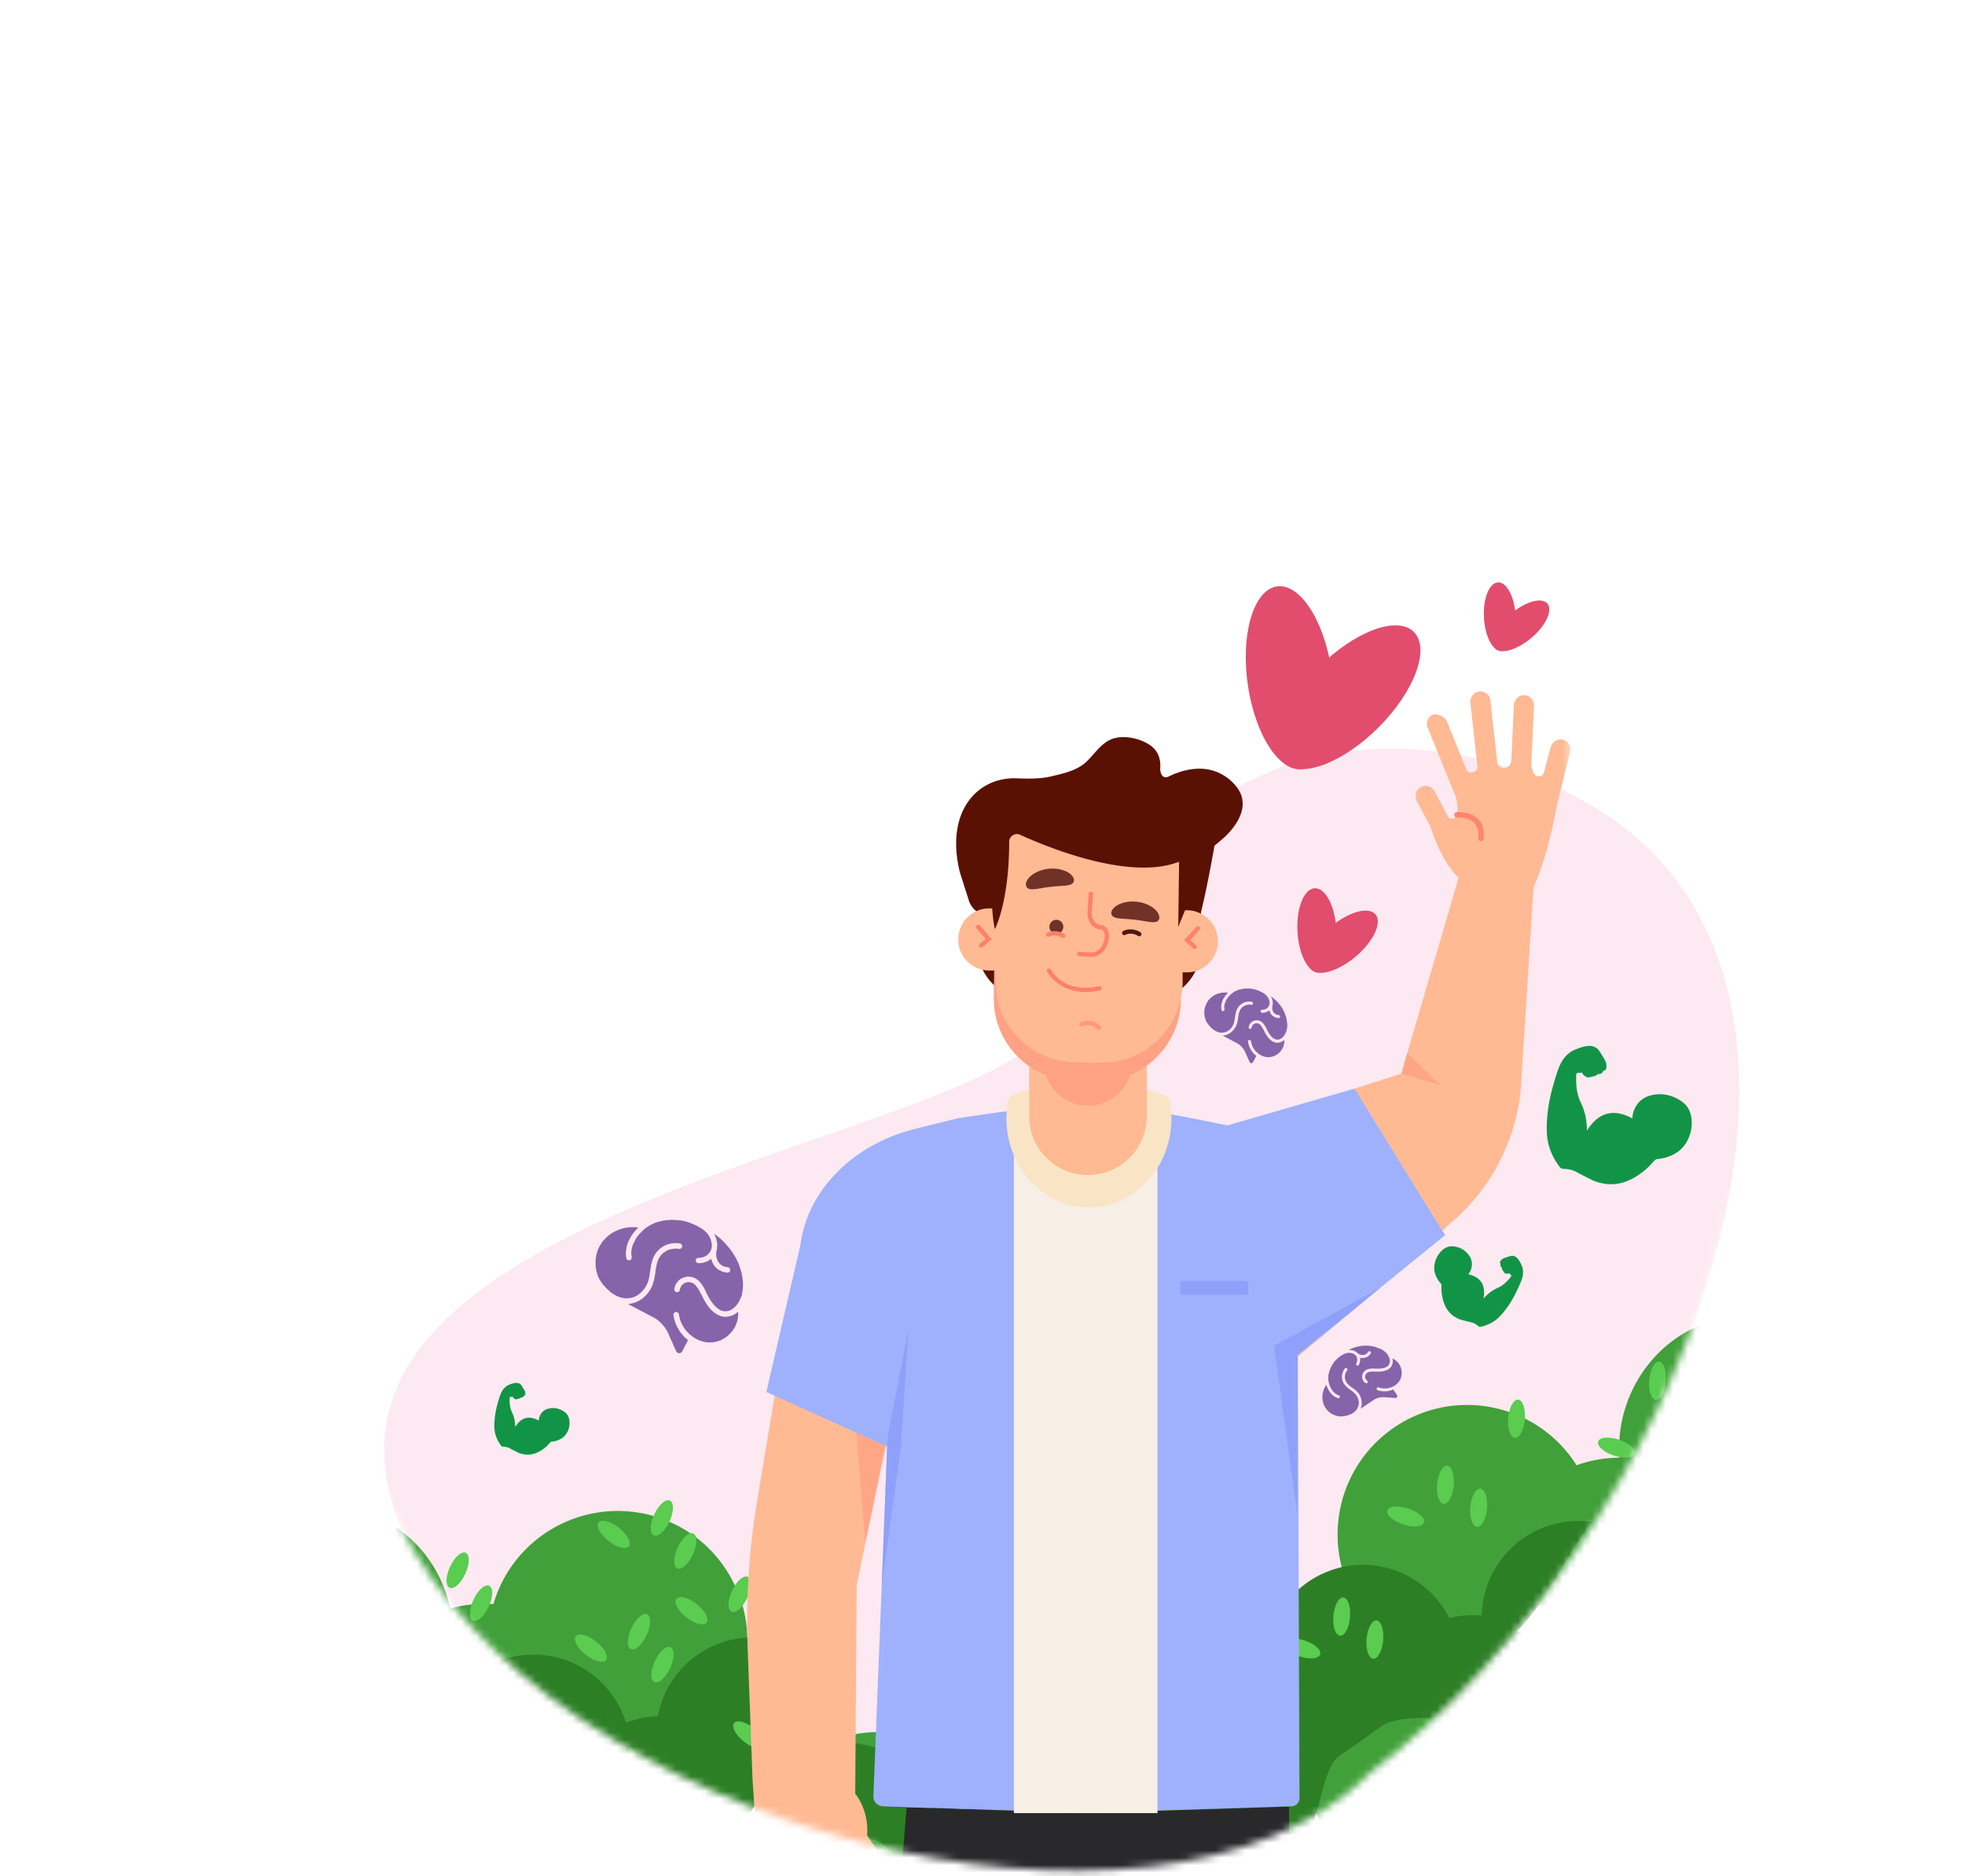 <svg fill="none" xmlns="http://www.w3.org/2000/svg" viewBox="0 0 266 254">
  <mask id="JhrtrF19zjXwa" style="mask-type:luminance" maskUnits="userSpaceOnUse" x="0" y="0" width="266" height="254">
    <path d="M238.89 146.78l26.77-94.97L187.96 0 70.88 28.04 0 97.37l53.94 108.65c19.6 41.12 102.69 63.07 131.65 33.9 20.73-15.73 38.69-42.49 46.15-68.35" fill="#fff"/>
  </mask>
  <g mask="url(#JhrtrF19zjXwa)">
    <path d="M170.05 105.37c-8.57 2.69-24.43 25.72-31.29 36.9-19.89 14.15-100.23 23.93-84.81 63.75 19.6 41.12 102.69 63.07 131.65 33.9 40.6-30.81 70.61-103.97 31.76-129.68-20.72-13.29-40.17-8.79-47.31-4.87z" fill="#FDE9F1"/>
    <path d="M103.64 243.39c3.84 1.43 6.17 7.9 10.07 9.12 6.99 2.18 15.61-1.12 22.7.37.15-2.98-.46-6.03-1.93-8.88-3.89-7.54-12.49-11.07-20.35-8.85-1.11.31-2.21.74-3.27 1.29-3.15 1.62-5.6 4.07-7.22 6.94v.01z" fill="#41A03A"/>
    <path d="M82.91 234.46c.1.05.19.1.29.14 2.49 1.22 5.01 2.4 7.55 3.52 4.24 1.89 8.55 3.64 12.9 5.26 3.84 1.43 7.72 2.76 11.62 3.98 1.07-3.94.78-8.26-1.13-12.21-.07-.14-.13-.28-.21-.42-2.7-5.24-7.67-8.54-13.09-9.32-3.49-.51-7.16.03-10.53 1.77a17.402 17.402 0 00-7.13 6.77c-.1.16-.19.33-.28.5l.01.01z" fill="#41A03A"/>
    <path d="M99.5 214.65c.41.89.75 1.8 1.02 2.71.4 1.43.61 2.89.64 4.33a17.3 17.3 0 01-.31 3.73c-.64 3.28-2.2 6.36-4.56 8.8-1.3 1.38-2.85 2.55-4.63 3.47-.3.15-.6.3-.91.43-.56-.25-1.11-.5-1.65-.76-1.31-.58-2.76 5.72-4.03 5.1-.68-.31-1.19-7.54-1.86-7.87l-.3-.15c-.11-.05-.22-.11-.32-.16-1.06-.52-1.92 4.97-2.96 4.43-1.17-.59-3.72-.28-4.88-.9-1.12-.61-1.03-8.15-2.14-8.78-2.18 4.41-.14-.08-.21-.11-.01 0-.02-.01-.03-.02-1.85-1.23-3.67-2.49-5.45-3.79.06-.03.14-.06.2-.08-.3-.2-.6-.42-.89-.63-.33-2.45-.12-4.92.56-7.24 1.31-4.44 4.36-8.36 8.8-10.65 4.14-2.13 8.73-2.46 12.88-1.27.72.2 1.44.47 2.12.77 1 .43 1.96.95 2.88 1.57.25.17.5.35.74.54 2.03 1.54 3.75 3.54 4.99 5.95.1.2.2.38.29.57l.01.01z" fill="#41A03A"/>
    <path d="M82.05 228.42c.69 1.81 1.06 3.67 1.14 5.52v.02c0 .22 0 .43.01.64l-.3-.15c-.11-.05-.22-.11-.32-.16-1.06-.52-2.11-1.05-3.15-1.59-1.17-.59-2.32-1.2-3.48-1.83-1.12-.61-2.24-1.21-3.34-1.83-.07-.03-.14-.08-.21-.11-.01 0-.02-.01-.03-.02-1.85-1.23-3.67-2.49-5.45-3.79.06-.03.14-.06.2-.08-.3-.2-3.4 1.92-3.69 1.7-1.67-1.18-.52-4.72-2.16-5.99-.91-.69-1.82-1.39-2.73-2.12.79-.34 1.59-.64 2.39-.86.97-.27 1.94-.46 2.92-.56.82-.08 1.65-.11 2.46-.08.17 0 .33.01.49.03 4.1.27 8.04 1.97 11.06 4.88.74.72 1.42 1.51 2.04 2.38.5.69.95 1.43 1.35 2.21.3.59.57 1.18.79 1.78l.01.01z" fill="#41A03A"/>
    <path d="M60.93 217.78c.2.99.32 1.98.34 2.97-.91-.69-1.82-1.39-2.73-2.12-.39-.3-.79-.63-1.18-.94-.51-.4-1.01-.81-1.51-1.22-.11-.09-.23-.18-.34-.27-.25-.14-4.68 3.68-4.93 3.48-.33-.26-8.32-7.98-8.54-8.26-4.24-3.55 3.57-3.77-.34-7.57 7.05-.83 14.19 2.7 17.63 9.38.76 1.47 1.29 3 1.6 4.54v.01z" fill="#41A03A"/>
    <path d="M118.33 249.07c2.96.78 5.48 7.65 8.47 8.27 5.35 1.1 11.18-4.22 16.55-3.64-.11-2.22-.79-4.44-2.09-6.45-3.44-5.31-10.08-7.3-15.75-5.07-.8.31-1.58.71-2.33 1.2a12.994 12.994 0 00-4.85 5.68v.01z" fill="#2D7F26"/>
    <path d="M102.28 243.97c.08.03.15.06.23.09 1.94.72 3.71 5.94 5.68 6.59 3.29 1.09 6.79-2.46 10.14-1.58 2.96.78 5.93 1.48 8.92 2.1.5-3-.03-6.19-1.74-8.98-.06-.1-.12-.2-.18-.29-2.39-3.69-6.32-5.77-10.4-5.96-2.63-.12-5.31.55-7.68 2.09a13.029 13.029 0 00-4.79 5.55c-.06.13-.12.26-.17.39h-.01z" fill="#2D7F26"/>
    <path d="M89.37 238.48c4.21 2.02 6.21 7.44 10.6 9.09.08.03 2.46-3.54 2.54-3.51 1.94.72 3.89 1.41 5.86 2.06.22-.12.43-.25.64-.39 3.5-2.27 5.56-5.93 5.91-9.79.26-2.82-.39-5.74-2.05-8.3-3.93-6.06-12.02-7.79-18.08-3.87-3.13 2.02-5.1 5.16-5.74 8.55-.38 2.02-.29 4.13.31 6.16h.01z" fill="#2D7F26"/>
    <path d="M81.99 234.69c1.1.6 2.2 1.19 3.32 1.77 1.34.69 1.04 4.93 2.4 5.59 4.21 2.02 10.17.28 14.57 1.93.08.03.15.06.23.09l-.06-.48c-.25-1.83-.9-3.64-1.97-5.29-2.59-4-6.99-6.11-11.42-5.96a13.01 13.01 0 00-7.06 2.37l-.01-.02z" fill="#2D7F26"/>
    <path d="M84.38 232.19a12.635 12.635 0 01.86 3.38c.04.22.06.46.06.69.01.07-1.47 6.84-1.47 6.91-1.12-.57-5.55-4.53-6.64-5.13-3.28-1.81-1.67-7.07-4.78-9.1-.01 0-3.5 2.86-3.52 2.85-1.85-1.23-.18-5.36-1.96-6.66.06-.03.14-.06.2-.08 5.15-2.2 11.19-.85 14.92 3.38.43.48.82 1 1.18 1.55.46.71.84 1.46 1.15 2.22v-.01z" fill="#2D7F26"/>
    <path d="M90.7 225.85c-.6 1.3-1.55 2.15-2.12 1.88-.57-.26-.54-1.53.07-2.84.6-1.3 1.55-2.15 2.12-1.88.57.26.54 1.53-.07 2.84zm-3.17-4.47c-.6 1.3-1.55 2.15-2.12 1.88-.57-.26-.54-1.53.07-2.84.61-1.31 1.55-2.15 2.12-1.88.57.26.54 1.53-.07 2.84zm-6.84.86c1.13.89 1.73 2.01 1.34 2.5-.39.49-1.62.17-2.74-.72-1.13-.89-1.73-2.01-1.34-2.5.39-.49 1.62-.17 2.74.72zm13.1-11.79c-.6 1.3-1.55 2.15-2.12 1.88-.57-.26-.54-1.53.07-2.84.6-1.3 1.55-2.15 2.12-1.88.57.26.54 1.53-.07 2.84zm-3.17-4.46c-.6 1.3-1.55 2.15-2.12 1.88-.57-.26-.54-1.53.07-2.84.61-1.31 1.55-2.15 2.12-1.88.57.26.54 1.53-.07 2.84zm-6.84.85c1.13.89 1.73 2.01 1.34 2.5-.39.49-1.62.17-2.74-.72-1.13-.89-1.73-2.01-1.34-2.5.39-.49 1.62-.17 2.74.72zm20.53 13.94c-.6 1.3-1.55 2.15-2.12 1.88-.57-.26-.54-1.53.07-2.84.6-1.3 1.55-2.15 2.12-1.88.57.26.54 1.53-.07 2.84zm-3.16-4.46c-.6 1.3-1.55 2.15-2.12 1.88-.57-.26-.54-1.53.07-2.84.6-1.3 1.55-2.15 2.12-1.88.57.26.54 1.53-.07 2.84zm-6.84.85c1.13.89 1.73 2.01 1.34 2.5-.39.49-1.62.17-2.74-.72-1.13-.89-1.73-2.01-1.34-2.5.39-.49 1.62-.17 2.74.72zm17.81 20.44c-.6 1.3-1.55 2.15-2.12 1.88-.57-.26-.54-1.53.07-2.84.6-1.3 1.55-2.15 2.12-1.88.57.26.54 1.53-.07 2.84zm-3.17-4.46c-.6 1.3-1.55 2.15-2.12 1.88-.57-.26-.54-1.53.07-2.84.6-1.3 1.55-2.15 2.12-1.88.57.26.54 1.53-.07 2.84zm-6.84.85c1.13.89 1.73 2.01 1.34 2.5-.39.49-1.62.17-2.74-.72-1.13-.89-1.73-2.01-1.34-2.5.39-.49 1.62-.17 2.74.72zm-35.96-16.47c-.6 1.3-1.55 2.15-2.12 1.88-.57-.26-.54-1.53.07-2.84.61-1.31 1.55-2.15 2.12-1.88.57.26.54 1.53-.07 2.84zm-3.17-4.46c-.6 1.3-1.55 2.15-2.12 1.88-.57-.26-.54-1.53.07-2.84.6-1.3 1.55-2.15 2.12-1.88.57.26.54 1.53-.07 2.84zm-5.5 3.35c-.3.38-1.1.28-1.97-.21a6.39 6.39 0 01-.77-.51c-.33-.26-.61-.53-.83-.81-.57-.67-.8-1.34-.52-1.69.39-.49 1.62-.17 2.75.72 1.12.89 1.73 2.01 1.34 2.5zm77.73 31.18c-.6 1.3-1.55 2.15-2.12 1.88-.57-.26-.54-1.53.07-2.84.61-1.31 1.55-2.15 2.12-1.88.57.26.54 1.53-.07 2.84zm-3.17-4.46c-.6 1.3-1.55 2.15-2.12 1.88-.57-.26-.54-1.53.07-2.84.61-1.31 1.55-2.15 2.12-1.88.57.26.54 1.53-.07 2.84zm-6.84.86c1.13.89 1.73 2.01 1.34 2.5-.39.49-1.62.17-2.74-.72s-1.73-2.01-1.34-2.5c.39-.49 1.62-.17 2.74.72z" fill="#5ACC50"/>
    <path d="M185.21 233.71c-3.3 2.43-6.66 4.77-10.08 7.02-6.12 4.02-12.41 7.73-18.81 11.12-.96-2.82-1.21-5.93-.59-9.06 1.66-8.32 8.96-14.08 17.13-14.1 1.15 0 2.32.11 3.5.34 3.47.69 6.5 2.37 8.85 4.69v-.01z" fill="#41A03A"/>
    <path d="M202.69 219.42c-.08.07-.16.15-.24.22-2.06 1.86 2.2 10.81.07 12.59-3.56 2.98-5.58 7.29-9.32 10.04-3.3 2.43-10.65 2.77-14.06 5.02-2.11-3.49-7.03-14.3-6.28-18.62.03-.15.05-.3.08-.46 1.15-5.78 5.03-10.32 10.02-12.56a17.43 17.43 0 0110.61-1.2c3.41.68 6.39 2.31 8.72 4.55.14.13.27.27.41.41l-.01.01z" fill="#41A03A"/>
    <path d="M216.07 206.2c-4.25 4.59-8.72 9-13.38 13.23-.08.07-.16.15-.24.22-2.06 1.86-4.16 3.68-6.29 5.46-.33-.05-.66-.1-.99-.17-5.49-1.1-9.86-4.64-12.21-9.28a17.492 17.492 0 01-1.55-11.35c1.9-9.5 11.13-15.66 20.63-13.76 4.9.98 8.91 3.91 11.38 7.82 1.47 2.33 2.4 5.01 2.65 7.83z" fill="#41A03A"/>
    <path d="M223.4 197.83c-1.07 1.29 2.34 6.19 1.24 7.46-1.33 1.53-4.12 8.19-5.49 9.68-4.25 4.59-11.79.23-16.45 4.45-.08.07-.16.15-.24.22-.06-.21-.11-.41-.16-.63-.59-2.41-.67-4.98-.15-7.57 1.25-6.26 5.69-11.07 11.29-13.08 1.84-.66 3.79-1.01 5.81-1.02 1.16 0 2.35.1 3.53.34.21.04.43.09.63.14l-.01.01z" fill="#41A03A"/>
    <path d="M237.17 178.17c.27 9.9-6.3 16.65-11.42 22.85-1.07 1.29-4.51-.61-5.62.66-.48-1.38-.78-2.84-.9-4.33-.12-1.57-.03-3.18.29-4.81 1.72-8.59 9.17-14.74 17.65-14.37z" fill="#41A03A"/>
    <path d="M172.66 243.21c-2.63 1.56-1.1 9.27-3.8 10.69-4.84 2.53-13.05 4.84-18.05 6.88-.5-2.17-1.39-10.72-.7-13 1.85-6.05 7.69-9.79 13.75-9.2.86.08 1.72.25 2.57.51 2.53.77 4.65 2.24 6.22 4.13l.01-.01z" fill="#2D7F26"/>
    <path d="M186.68 233.9c-.07.05-.13.1-.2.14a178.48 178.48 0 01-5.07 3.59c-2.86 1.95-2.57 10.14-5.55 11.91-2.63 1.56-7.86 3.37-10.56 4.79-1.31-2.75-2.33-12.61-1.45-15.76.03-.11.06-.22.1-.33 1.28-4.2 4.49-7.29 8.36-8.59 2.49-.84 5.26-.93 7.96-.11a12.985 12.985 0 016.4 4.35l.01.01z" fill="#2D7F26"/>
    <path d="M197.59 225.07c-3.49 3.09-7.13 6.04-10.91 8.83-.07.05-.13.1-.2.14a178.48 178.48 0 01-5.07 3.59c-.24-.06-.48-.12-.72-.2a13.06 13.06 0 01-8.69-16.32c2.11-6.91 9.42-10.8 16.32-8.69a13.07 13.07 0 017.87 6.64c.92 1.84 1.41 3.89 1.39 6l.01.01z" fill="#2D7F26"/>
    <path d="M207.91 222.62c-.89.88-3.32.81-4.23 1.67-1.1 1.03.08 5.73-1.05 6.73-3.49 3.09-12.17.08-15.94 2.87-.07.05-.13.1-.2.14-.03-.16-.05-.32-.08-.48a13.062 13.062 0 0114.17-14.83c.86.08 1.73.25 2.6.51.15.05 4.58 3.32 4.73 3.37v.02z" fill="#2D7F26"/>
    <path d="M215.49 206.05c-3.62 4.67-6.04 10.75-10.3 14.97-.89.88-3.35.12-4.26.98-.25-1.06-.37-2.16-.35-3.28.02-1.17.21-2.36.57-3.54 1.91-6.25 8.07-10.03 14.34-9.13z" fill="#2D7F26"/>
    <path d="M187.24 222.07c-.12 1.43-.73 2.55-1.35 2.49-.62-.06-1.03-1.26-.9-2.69s.73-2.55 1.35-2.49c.62.06 1.03 1.26.9 2.69zm-4.49-3.11c-.12 1.43-.73 2.55-1.35 2.49-.62-.06-1.03-1.26-.9-2.69s.73-2.55 1.35-2.49c.62.06 1.03 1.26.9 2.69zm-6.15 3.13c1.36.45 2.31 1.3 2.11 1.89-.2.59-1.46.71-2.83.25-1.36-.45-2.31-1.3-2.11-1.89.2-.59 1.46-.71 2.83-.25zm24.69-17.87c-.12 1.43-.73 2.55-1.35 2.49-.62-.06-1.03-1.26-.9-2.69s.73-2.55 1.35-2.49c.62.06 1.03 1.26.9 2.69zm-4.5-3.11c-.12 1.43-.73 2.55-1.35 2.49-.62-.06-1.03-1.26-.9-2.69s.73-2.55 1.35-2.49c.62.06 1.03 1.26.9 2.69zm9.622-8.943c.125-1.43-.278-2.634-.9-2.688-.621-.054-1.226 1.061-1.351 2.492-.125 1.43.278 2.634.9 2.688.622.054 1.227-1.061 1.351-2.492zm19.088-5.137c-.12 1.43-.73 2.55-1.35 2.49-.62-.06-1.03-1.26-.9-2.69s.73-2.55 1.35-2.49c.62.06 1.03 1.26.9 2.69zm-34.85 17.2c1.36.45 2.31 1.3 2.11 1.89-.2.59-1.46.71-2.83.25-1.36-.45-2.31-1.3-2.11-1.89.2-.59 1.46-.71 2.83-.25zm28.52-9.32c1.36.45 2.31 1.3 2.11 1.89-.2.59-1.46.71-2.83.25-1.36-.45-2.31-1.3-2.11-1.89.2-.59 1.46-.71 2.83-.25zm-59.96 46.52c-.12 1.43-.73 2.55-1.35 2.49-.62-.06-1.03-1.26-.9-2.69s.73-2.55 1.35-2.49c.62.06 1.03 1.26.9 2.69zm7.09-10.96c-.12 1.43-.73 2.55-1.35 2.49-.62-.06-1.03-1.26-.9-2.69s.73-2.55 1.35-2.49c.62.06 1.03 1.26.9 2.69zm-6.14 3.13c1.36.45 2.31 1.3 2.11 1.89-.2.59-1.46.71-2.83.25-1.36-.45-2.31-1.3-2.11-1.89.2-.59 1.46-.71 2.83-.25z" fill="#5ACC50"/>
    <mask id="JhrtrF19zjXwb" style="mask-type:luminance" maskUnits="userSpaceOnUse" x="97" y="90" width="116" height="285">
      <path d="M212.61 90.64H97.12v284.1h115.49V90.64z" fill="#fff"/>
    </mask>
    <g mask="url(#JhrtrF19zjXwb)">
      <path d="M147.5 245.43v.03h-.44l-.16-.01h-.27v-.02l-23.9-.76-8.45 103.08c-.06.89.72 1.68 1.75 1.77l17.41 1.45c1.01.08 1.89-.53 2.01-1.4l12.63-93.4 4.26 96.05c.04.89.87 1.6 1.89 1.6l19.49-.03c1.03 0 1.87-.73 1.89-1.65l-1.12-107.55-26.88.86h-.1v-.02h-.01z" fill="#29292C"/>
      <path d="M121.21 253.8c-1.22-1.81-2.65-3.48-3.83-5.33 0 0 .39-3.04-1.61-5.64l.2-28.17 3.94-19.39-14.53-9.41-2.9 17.42a99.28 99.28 0 00-1.27 19.86l.66 17.76.59 8.79s3.64 20.42 11.4 16.5c0 0 3.01-.7 2.61-2.4-2.43-10.27-2.05-12.4-2.05-12.4-.02.43 1.03 1.55 1.29 1.9.49.65 1.02 1.26 1.67 1.75 1.1.84 2.63 1.02 3.72.01.19-.17.36-.39.36-.65 0-.23-.13-.43-.26-.62v.02h.01z" fill="#FFBA94"/>
      <path opacity=".37" d="M115.93 193.99l1.21 14.9 2.83-13.08-4.04-1.82z" fill="#FF8571"/>
      <path d="M179.54 180.29l16.1-13.09-.38-.62-11.87-19.21-17.24 4.99c-4.73-.98-12.61-2.53-14.81-2.53h-8.54c-3.2 0-13.05 1.55-13.05 1.55l-5.69 1.4c-3.39.83-6.61 2.34-9.29 4.58-3.43 2.88-5.85 6.67-6.44 11.29l-4.59 19.8 16.36 7.4-1.87 47.32c-.03.73.54 1.35 1.28 1.37l.52.02 26.6.85v.03h.87v-.03h.1l26.88-.86h.38c.6-.03 1.07-.54 1.05-1.14l-.23-59.77 1.56-1.5 2.3-1.87v.02z" fill="#9FB1FD"/>
      <path opacity=".53" d="M120.12 194.76l2.88-14.92-1.08 16.34-2.57 18.52.77-19.94zm48.44-21.36h-8.39c-.23 0-.41.18-.41.41v1.07c0 .23.18.41.41.41h8.39c.23 0 .41-.18.41-.41v-1.07c0-.23-.18-.41-.41-.41zm18.3.94l-14.4 7.85 3.16 22.85.06-21.38 11.18-9.32z" fill="#7E91F8"/>
      <path d="M156.69 151.38h-19.44v94.08h19.44v-94.08z" fill="#F7EEE6"/>
      <path d="M136.24 151.38c0 6.68 5 12.09 11.17 12.09s11.17-5.41 11.17-12.09c0-.8-.07-1.59-.21-2.35-.5-2.75-21.38-2.86-21.9-.09-.15.79-.23 1.6-.23 2.44z" fill="#F9E5C5"/>
      <path d="M211.46 100.13c-.7-.12-1.37.38-1.56 1.07l-.91 3.39c-.16.59-.94.72-1.28.21-.29-.43-.43-.94-.41-1.46l.36-7.8c.04-.8-.62-1.47-1.44-1.43-.71.04-1.26.66-1.29 1.38l-.35 7.51c-.03.56-.5.99-1.06.97a.881.881 0 01-.84-.79l-.92-8.36c-.09-.8-.84-1.36-1.65-1.18-.7.15-1.14.85-1.06 1.56l.95 8.59c.04.36-.2.68-.56.74l-.21.04a.66.66 0 01-.72-.4l-2.6-6.39c-.29-.71-1.14-1.18-1.9-1.05-.7.28-1.03 1.08-.75 1.78 0 0 3.73 9.17 3.75 9.2.23.76.4 1.71.2 2.6-.14.61-.97.7-1.26.15-.69-1.32-1.75-3.33-1.75-3.33a1.37 1.37 0 00-1.97-.5c-.6.39-.75 1.21-.41 1.84l1.84 3.49s1.33 4.54 3.79 6.87l-2.39 8.17-5.38 18.36-6.32 2.02 11.87 19.21 1.46-1.28a27.174 27.174 0 009.16-17.55l1.74-27.61c.83-1.9 2.18-5.56 3.11-10.89l1.83-7.45a1.36 1.36 0 00-1.1-1.7l.03.02zm-35.78 83.53l3.86-3.37-3.92 3.19.06.18z" fill="#FFBA94"/>
      <path opacity=".37" d="M189.7 145.37l5.38 1.58-4.57-4.33-.81 2.75z" fill="#FF8571"/>
      <path d="M200.46 113.86h-.04a.375.375 0 01-.33-.42c.1-.88-.07-1.56-.51-2.02-.82-.85-2.31-.74-2.32-.74a.365.365 0 01-.4-.34c-.02-.21.14-.39.34-.4.08 0 1.86-.14 2.92.97.61.63.85 1.51.71 2.63a.37.37 0 01-.37.33v-.01z" fill="#FF8571"/>
      <path d="M168.15 108.09c-.18-.83-.68-1.57-1.3-2.18-.81-.8-1.85-1.4-2.97-1.67-1.92-.46-3.96.05-5.67.88-.88.43-1.19-.52-1.15-1.15.09-1.31-.36-2.47-1.56-3.21-1.5-.93-3.89-1.38-5.47-.48-1.16.67-1.92 1.81-2.84 2.73-1.28 1.29-3.2 1.7-4.95 2.11-1.48.34-3.12.31-4.64.25-5.22-.19-9.71 4.42-7.66 12.74l1.22 3.82v.04c.24.64.68 1.18 1.23 1.58l-.05 4.64a6.97 6.97 0 006.9 7.04l16.25.16c3.85.04 7-3.05 7.04-6.9l.05-5c.92-3.73 1.82-9 1.82-9 .01.02 1.47-1.24 1.55-1.33.76-.76 1.46-1.64 1.89-2.63.33-.77.48-1.62.3-2.44h.01z" fill="#5A1103"/>
      <path d="M160.71 123.24h-.3l-.91 2.25.11-8.83c-6.62 2.6-17.57-1.85-21.53-3.65-.69-.31-1.47.2-1.47.96 0 8.24-1.94 11.82-1.94 11.82-.17-.86-.29-1.81-.36-2.81h-.35c-2.32-.03-4.22 1.84-4.25 4.16a4.215 4.215 0 004.16 4.25h.71l-.04 3.71c-.04 3.82 1.86 7.21 4.78 9.24v6.78c0 4.4 3.56 7.96 7.96 7.96s7.96-3.56 7.96-7.96v-6.89c2.76-2 4.57-5.22 4.61-8.88v-.18c.15-.7.23-1.42.24-2.16v-1.37h.53c2.32.02 4.22-1.84 4.25-4.16a4.215 4.215 0 00-4.16-4.25v.01z" fill="#FFBA94"/>
      <path d="M132.81 128.31c-.08 0-.17-.03-.22-.1-.11-.12-.09-.31.03-.42l.79-.69-1.21-1.41c-.11-.12-.09-.31.03-.42.12-.11.31-.09.42.03l1.6 1.86-1.24 1.07a.28.28 0 01-.19.07h-.01v.01zm28.91.18a.27.27 0 01-.2-.08l-1.22-1.1 1.63-1.83a.3.3 0 01.42-.02c.12.11.13.3.02.42l-1.24 1.39.78.7c.12.11.13.3.02.42-.06.07-.14.1-.22.1h.01z" fill="#FF806D"/>
      <path opacity=".57" d="M148.75 139.43a.31.31 0 01-.22-.09c-.84-.9-1.99-.41-2.03-.39-.15.06-.32 0-.39-.15s0-.32.15-.39c.54-.24 1.81-.45 2.71.53a.3.3 0 01-.22.5v-.01z" fill="#FF806D"/>
      <path d="M139.3 120.34c.42.13.93.02 1.44-.06.5-.09 1.01-.17 1.46-.22.44-.05.96-.09 1.47-.12.51-.04 1.03-.05 1.41-.27.36-.21.47-.7-.05-1.22-.49-.51-1.66-1-3.13-.83-1.47.17-2.5.91-2.84 1.52-.37.63-.15 1.08.25 1.2h-.01zm17.2 4.45c-.42.13-.93.02-1.44-.06-.5-.09-1.01-.17-1.45-.22-.44-.05-.96-.09-1.47-.12-.51-.04-1.03-.05-1.41-.27-.36-.21-.46-.7.06-1.22.49-.51 1.67-.99 3.14-.82 1.47.18 2.49.92 2.83 1.53.37.63.14 1.08-.26 1.2v-.02z" fill="#703127"/>
      <path d="M146.93 134.3c-3.79 0-5.17-2.75-5.19-2.78-.07-.15 0-.32.14-.39.15-.07.32-.01.4.14.07.13 1.68 3.29 6.49 2.24.16-.03.32.07.35.23.03.16-.07.32-.23.35-.72.16-1.37.22-1.96.22v-.01z" fill="#FF806D"/>
      <path d="M143.88 125.13a.942.942 0 01-.54 1.22c-.48.18-1.04-.06-1.22-.54-.18-.48.06-1.04.54-1.22a.942.942 0 011.22.54z" fill="#703127"/>
      <path d="M143.92 126.99c-.05 0-.11 0-.15-.04-.94-.57-1.7-.17-1.73-.15-.14.08-.32.03-.4-.11a.294.294 0 01.11-.4c.04-.02 1.08-.6 2.33.16.14.09.18.27.1.41-.06.09-.15.14-.25.14l-.01-.01z" fill="#FF806D"/>
      <path d="M154.21 126.75s-.11-.01-.15-.04c-.94-.57-1.7-.17-1.73-.15-.14.08-.32.03-.4-.11a.294.294 0 01.11-.4c.04-.02 1.08-.6 2.33.16.14.09.18.27.1.41-.06.09-.15.14-.25.14h-.01v-.01z" fill="#4E180C"/>
      <path d="M147.77 129.54h-.12l-1.54-.09c-.16 0-.29-.15-.28-.31.01-.16.16-.3.31-.28l1.54.09c.45.03.88-.17 1.23-.54.36-.39.58-.94.62-1.53v-.17c.04-.46-.22-.86-.57-.88-.51-.03-.98-.3-1.31-.76-.32-.44-.47-1.01-.44-1.6l.16-2.49c.01-.16.17-.29.31-.28a.3.3 0 01.28.31l-.16 2.49c-.03.45.09.88.33 1.21.22.31.53.5.86.52.67.04 1.18.71 1.13 1.5v.17c-.05.73-.33 1.4-.78 1.9-.44.48-1 .74-1.58.74h.01z" fill="#FF806D"/>
      <path opacity=".46" d="M149.03 143.86l-3.4-.03c-6.05-.06-10.91-5.01-10.85-11.06v-1.37h-.2l-.04 3.71c-.05 4.74 2.89 8.81 7.06 10.45.77 2.38 2.99 4.11 5.62 4.13 2.69.03 4.98-1.73 5.76-4.16a11.13 11.13 0 006.87-10.16v-.18c-1.05 5-5.52 8.73-10.83 8.68h.01v-.01z" fill="#FF8571"/>
    </g>
    <path d="M100.58 173.82c0 .21-.01.43-.02.64-.05.29-.09.58-.14.87-.1.26-.2.52-.33.77-.14.26-.29.5-.49.72-.21.23-.45.41-.72.56-.07.03-.15.05-.22.08-.31.08-.62.09-.93 0-.28-.1-.51-.27-.74-.45-.21-.21-.41-.43-.59-.66-.1-.14-.19-.28-.29-.43-.08-.13-.15-.26-.23-.39-.15-.31-.31-.62-.46-.92v-.02c-.15-.3-.32-.59-.54-.85-.17-.24-.37-.44-.63-.59-.24-.18-.51-.25-.8-.29-.35-.06-.69-.01-1.01.14-.03 0-.06.01-.08.03-.29.13-.52.31-.69.58-.19.22-.3.47-.35.76-.05.18-.06.36.12.49.19.14.44.09.56-.14.06-.29.16-.56.35-.79.05-.04.09-.08.14-.11.47-.33.95-.3 1.43-.03.06.06.13.11.19.17.14.18.28.36.42.53.15.28.31.56.46.84 0 .02 0 .04.02.05.14.3.28.6.47.88.31.54.68 1.03 1.18 1.41.23.18.46.35.75.44.28.14.59.18.9.15.09.01.18 0 .26-.03.51-.07.95-.31 1.35-.64 0 .13.01.24.02.34-.04.43-.1.85-.25 1.25-.06.16-.13.31-.2.47-.11.17-.22.35-.34.52l-.13.17c-.2.22-.41.42-.63.61-.26.2-.56.35-.85.52h-.07c-.64.26-1.29.33-1.97.23-.28-.05-.55-.13-.82-.23a4.99 4.99 0 01-.76-.4c-.23-.16-.45-.34-.67-.53-.15-.17-.32-.32-.46-.51-.05-.06-.08-.15-.16-.17 0 0 0-.05-.01-.07-.19-.28-.33-.57-.47-.88-.04-.12-.08-.23-.12-.35-.04-.21-.08-.42-.13-.63-.01-.06-.03-.13-.09-.17-.13-.15-.27-.18-.43-.1-.19.09-.25.23-.19.47.02.19.06.38.12.56.04.21.11.41.21.6.05.16.12.32.22.46.14.29.31.56.52.8.04.07.09.13.15.18.13.17.28.33.46.46.05.07.12.12.19.17.07.04.08.09.04.16-.07.12-.13.26-.2.38-.15.25-.28.5-.4.77-.04.07-.08.13-.11.2-.11.25-.3.36-.57.32a.587.587 0 01-.33-.36c-.06-.15-.13-.29-.2-.43-.07-.16-.14-.31-.21-.47-.06-.17-.14-.34-.22-.5-.13-.29-.25-.58-.38-.87-.15-.34-.33-.67-.58-.96-.36-.49-.81-.88-1.33-1.19-.25-.13-.49-.26-.74-.39s-.49-.26-.74-.39c-.26-.13-.51-.27-.77-.4-.25-.13-.49-.26-.74-.39l-.56-.29c.66-.09 1.27-.27 1.8-.66.17-.1.31-.22.44-.36.1-.08.19-.17.27-.28.2-.2.36-.44.5-.68.15-.25.28-.51.35-.79.1-.25.17-.5.2-.77 0-.02.01-.04.02-.06.06-.29.11-.58.13-.88.05-.3.11-.6.16-.89.08-.27.16-.54.29-.79.13-.26.32-.49.53-.7.26-.2.53-.38.84-.5h.02c.35-.11.71-.16 1.08-.15.16.02.32.1.49 0 .17-.09.24-.22.2-.4-.04-.19-.16-.28-.38-.3-.02 0-.04-.02-.06-.02-1.11-.12-2.07.2-2.85 1-.2.21-.37.43-.48.69-.15.25-.25.52-.32.81-.09.28-.15.56-.17.85-.04.15-.06.3-.07.45-.04.15-.06.3-.06.45-.07.29-.11.59-.2.87-.08.27-.22.51-.34.76-.15.22-.31.44-.49.64-.19.18-.39.35-.6.5l-.15.09c-.1.04-.19.09-.29.13-.53.22-1.08.25-1.64.15-.27-.07-.54-.16-.8-.28-.26-.14-.5-.29-.74-.46-.21-.19-.42-.39-.64-.58-.09-.12-.2-.24-.31-.34-.1-.12-.19-.25-.29-.37-.19-.27-.35-.55-.49-.85-.02-.04-.03-.08-.05-.12-.11-.35-.2-.7-.27-1.06v-.06c-.03-.33-.04-.67-.03-1 .06-.57.19-1.13.43-1.65.12-.25.27-.49.42-.72.06-.08.12-.17.19-.25l.39-.42c.23-.21.47-.4.72-.57.17-.12.38-.19.54-.33.13 0 .23-.09.34-.13.28-.1.56-.18.84-.26.13-.02.26-.05.38-.07.2-.02.39-.04.59-.05h.17c.25 0 .51 0 .76.06-.02.02-.03.04-.05.06-.16.14-.31.29-.43.47-.2.21-.35.44-.49.68-.15.24-.28.48-.38.74-.12.29-.22.58-.25.89-.03.06-.03.12-.03.19-.04.23-.05.46-.02.69 0 .15.02.3.06.45.03.13.11.21.25.23.25.07.43-.06.46-.33.01-.15-.03-.29-.05-.44v-.48c.06-.29.12-.58.22-.86.12-.25.25-.5.37-.74.15-.25.34-.47.52-.71.21-.2.41-.41.62-.61.03-.03.07-.06.1-.09.23-.16.46-.31.7-.47.22-.1.44-.21.66-.31.1-.04.21-.07.31-.11l.83-.2c.15 0 .29-.04.43-.08.19.04.38 0 .57-.02.62-.01 1.23.05 1.84.16.27.08.54.16.81.25.27.11.53.23.8.34l.72.41c.25.17.47.36.68.56.1.12.2.25.29.37.08.14.15.28.23.43.09.24.15.48.19.74.02.3 0 .59-.13.87-.12.26-.3.48-.53.66-.27.18-.56.29-.88.34-.1 0-.2 0-.3.01-.18.03-.31.14-.33.3-.02.18.05.3.23.38.06.05.13.04.21.04.62 0 1.16-.21 1.65-.59.05.14.07.29.14.41.02.04.03.09.05.13.26.52.63.91 1.18 1.12.16.09.33.14.51.16.09.04.18.04.27.05.23.02.4-.11.43-.32a.383.383 0 00-.34-.41c-.16-.02-.32-.06-.48-.09-.28-.11-.51-.29-.71-.51-.06-.09-.11-.18-.17-.27-.11-.26-.18-.53-.2-.81v-.28c.05-.29.13-.57.13-.86.03-.28 0-.55-.08-.82 0-.07-.02-.13-.05-.19-.05-.23-.16-.45-.28-.68.23.11.38.29.57.4l.6.54c.44.45.85.92 1.22 1.43.39.57.72 1.18.99 1.82 0 .03 0 .06.03.09.1.33.21.67.31 1 0 .05 0 .09.03.13.05.34.1.67.14 1.01 0 .11.01.23.02.34v.01zm86.31 8.79c.1.06.2.12.3.17l.38.29c.1.11.2.23.28.35.09.13.17.27.22.42.06.16.08.32.08.49 0 .04-.01.08-.02.13a.9.9 0 01-.24.45c-.12.11-.26.18-.4.24-.15.05-.31.09-.47.11-.09 0-.18.02-.28.03h-.25c-.19 0-.37 0-.56-.01h-.01c-.18 0-.37 0-.55.04-.16.02-.31.07-.44.15-.15.07-.25.18-.34.31-.12.15-.18.33-.19.52 0 .02-.01.03 0 .05-.01.17.02.33.1.48.06.15.15.27.27.36.08.07.16.12.26.07.12-.06.15-.19.08-.3a.958.958 0 01-.29-.37c0-.03-.01-.06-.02-.1-.04-.31.1-.53.35-.69.04-.02.09-.03.13-.05l.36-.06h.55c.18.01.36.02.54 0 .34 0 .67-.06.98-.2.15-.06.29-.13.4-.25.14-.1.24-.23.3-.39.03-.04.04-.08.05-.13.1-.26.1-.53.04-.81.06.03.12.05.17.08.2.13.38.26.54.44.06.07.12.14.17.21.05.1.11.2.16.29l.05.11c.05.15.1.3.13.46.03.18.02.36.03.54 0 0-.01.03-.01.04-.04.37-.17.7-.39 1-.1.12-.2.23-.32.33s-.25.19-.39.26-.28.13-.42.18c-.12.03-.24.07-.36.09-.04 0-.09 0-.12.03 0 0-.03-.01-.04-.01-.18.02-.36.01-.54 0l-.2-.03c-.11-.03-.22-.07-.33-.1-.03 0-.07-.02-.11 0-.11.02-.16.08-.16.18 0 .11.05.18.18.21.1.04.2.07.3.08.11.03.22.05.34.05.09.02.18.02.27.01.17 0 .35 0 .51-.05.04 0 .09 0 .12-.03.12-.02.23-.05.33-.1.05 0 .09-.03.13-.05.04-.02.06-.02.09.02.04.07.09.13.13.19.08.13.17.26.26.39.02.04.04.07.07.1.09.12.1.24 0 .36-.08.06-.16.08-.26.07-.09-.01-.17-.01-.26-.02-.09 0-.18-.01-.28-.02-.1-.01-.2-.02-.3-.02-.17-.01-.34-.03-.52-.04-.2-.01-.4-.01-.6.03-.33.04-.63.16-.91.33l-.37.25-.37.25c-.13.09-.26.18-.39.26l-.37.25-.28.19c.13-.34.19-.68.14-1.03 0-.1-.02-.2-.06-.3a.664.664 0 00-.06-.2c-.05-.15-.12-.28-.2-.41-.08-.14-.17-.26-.29-.37-.09-.11-.2-.21-.32-.29l-.02-.02c-.12-.1-.25-.2-.39-.28-.13-.1-.26-.2-.39-.31-.11-.11-.22-.21-.3-.34-.09-.13-.15-.28-.2-.43-.03-.17-.04-.35-.02-.53v-.01c.03-.2.1-.38.2-.55.05-.07.13-.13.13-.23 0-.11-.04-.17-.14-.2s-.18 0-.24.1c0 0-.02.01-.02.02-.34.5-.43 1.04-.25 1.62.05.15.11.29.21.41.08.14.19.26.31.36.11.11.23.21.36.3.06.06.13.11.2.15.06.06.13.1.2.15.12.11.25.2.37.32.11.11.19.24.28.36.07.13.13.26.18.4.04.14.07.27.08.42v.1c0 .06 0 .12-.01.17-.03.31-.16.58-.35.82-.1.11-.21.22-.34.31-.13.09-.27.17-.41.24-.15.05-.29.1-.44.16-.08.01-.16.03-.24.06-.08.01-.17.03-.25.04-.18.02-.35.03-.53.02h-.07c-.2-.03-.39-.08-.58-.14 0 0-.02-.02-.03-.01-.17-.07-.33-.15-.49-.24-.26-.17-.49-.38-.68-.63-.09-.12-.16-.25-.24-.38-.02-.05-.05-.1-.07-.15-.03-.1-.07-.2-.1-.3-.04-.16-.07-.32-.09-.49-.01-.11 0-.23-.02-.34.03-.06.02-.13.02-.2.02-.16.05-.31.09-.47l.06-.2.12-.3c.01-.03.03-.05.04-.08.07-.12.13-.24.22-.35 0 .01 0 .03.01.04.03.11.06.22.12.32.05.15.12.28.2.41.07.13.16.26.26.37.11.13.22.25.36.35.02.03.05.05.08.06.1.08.21.14.33.18.07.04.15.07.23.09.07.02.13 0 .18-.06.1-.1.08-.22-.04-.3-.07-.04-.15-.06-.22-.09-.08-.04-.15-.08-.23-.13-.13-.1-.25-.21-.36-.32-.09-.12-.17-.25-.26-.37-.08-.14-.14-.28-.21-.43-.04-.15-.09-.3-.13-.45 0-.02-.01-.05-.02-.07-.02-.15-.03-.3-.05-.45 0-.13.01-.26.02-.4 0-.06.02-.12.03-.18l.12-.45c.04-.07.05-.15.07-.23.07-.08.09-.18.14-.28.15-.3.34-.58.55-.84.11-.11.22-.22.32-.33.12-.1.25-.2.37-.29l.38-.24c.14-.08.29-.13.44-.18.08-.02.17-.03.25-.05h.26c.14.02.27.05.4.1.15.07.28.15.39.28.09.13.15.27.18.42.02.17 0 .34-.06.51-.02.05-.05.1-.07.15-.03.09-.01.18.06.23.08.06.16.05.24 0 .04-.02.06-.05.07-.09.15-.3.2-.61.14-.94.08.01.16.04.23.04h.07c.31 0 .6-.07.84-.28.08-.06.15-.12.21-.2.04-.03.06-.08.09-.12a.2.2 0 00-.05-.29c-.09-.06-.21-.04-.28.06-.05.07-.11.14-.17.21-.12.1-.27.17-.42.21-.06 0-.11 0-.17.01-.15-.01-.3-.05-.44-.11-.04-.03-.09-.05-.13-.08-.13-.09-.24-.21-.38-.28a1.28 1.28 0 00-.42-.17c-.03-.02-.07-.02-.1-.02-.13-.03-.25-.04-.4-.04.11-.08.23-.11.34-.17.14-.05.28-.1.41-.15.33-.1.66-.17 1-.22.37-.04.75-.04 1.12 0 .02 0 .03.01.05 0 .19.04.37.07.56.11.02.01.05.02.07.02.17.06.35.13.52.19.06.03.11.05.17.08h.07z" fill="#8763AA"/>
    <path d="M186.641 98.448c4.867-4.888 6.992-10.664 4.746-12.901-2.247-2.237-8.013-.088-12.881 4.8-4.867 4.888-6.992 10.664-4.746 12.9 2.246 2.237 8.013.088 12.881-4.8z" fill="#E24D6D"/>
    <path d="M180.22 90.56c1.05 6.81-.63 12.87-3.74 13.53-3.11.66-6.48-4.33-7.53-11.14-1.05-6.81.63-12.87 3.74-13.53 3.11-.66 6.48 4.33 7.53 11.14zm3.305 38.937c2.414-2.046 3.61-4.603 2.671-5.711-.939-1.108-3.657-.348-6.072 1.698-2.414 2.046-3.61 4.603-2.671 5.711.939 1.108 3.658.348 6.072-1.698z" fill="#E24D6D"/>
    <path d="M180.89 125.64c.21 3.15-.78 5.86-2.23 6.04-1.45.18-2.79-2.23-3.01-5.38-.22-3.15.78-5.86 2.23-6.04 1.45-.18 2.79 2.23 3.01 5.38z" fill="#E24D6D"/>
    <path d="M220.97 151.41c.02-.44.1-.85.28-1.24.46-1.03 1.26-1.67 2.35-1.91 1.48-.32 2.84 0 4.08.88.67.47 1.06 1.12 1.23 1.91.17.81.12 1.62-.1 2.39-.49 1.68-1.6 2.77-3.29 3.26-.36.1-.73.17-1.11.21-.21.02-.37.1-.51.27-.79.93-1.7 1.71-2.77 2.3-1.13.63-2.34.95-3.64.81-.71-.08-1.4-.25-2.04-.57-.69-.35-1.38-.69-2.06-1.06-.54-.29-1.13-.4-1.74-.42-.21 0-.38-.08-.52-.26-1.02-1.35-1.64-2.85-1.73-4.55-.06-1.07.02-2.13.15-3.18.16-1.24.45-2.46.8-3.66.23-.77.45-1.55.77-2.29.45-1.01 1.12-1.81 2.17-2.23.55-.22 1.1-.41 1.7-.47.37-.04.7.05 1.01.21.18.09.34.24.45.41.3.44.59.9.84 1.37.17.31.19.65.16.99-.02.19-.12.32-.32.36-.06.01-.09.05-.12.09a.89.89 0 01-.21.26c-.1.08-.21.14-.34.11-.11-.02-.19.02-.26.09-.11.11-.24.17-.39.2-.2.04-.4.08-.59.15-.17.06-.34.02-.49-.05-.25-.12-.44-.29-.55-.54-.02-.04-.03-.06-.08-.05-.15.04-.3.04-.45.04-.18 0-.27.09-.28.28-.05 1.29.05 2.56.62 3.75.53 1.1.79 2.25.82 3.47v.19c0 .03-.01.07.03.08.03 0 .04-.03.06-.06.15-.23.3-.45.48-.66.47-.57 1-1.05 1.69-1.34.7-.3 1.41-.34 2.15-.2.6.12 1.16.35 1.7.64.02 0 .04.01.07.03l-.02-.01zm-22.21 21.11c.17-.22.3-.44.38-.7.21-.67.12-1.3-.27-1.85-.53-.75-1.26-1.15-2.16-1.24-.48-.05-.92.1-1.32.4-.4.31-.71.71-.92 1.17-.47.99-.42 1.96.13 2.87.12.2.25.38.41.55.09.09.12.2.12.33-.03.76.06 1.5.29 2.21.25.75.65 1.39 1.28 1.86.35.25.72.45 1.13.56.45.12.89.24 1.34.34.36.08.66.27.94.51.1.08.2.12.34.09 1-.22 1.88-.67 2.61-1.44.46-.48.86-1.01 1.23-1.56.43-.65.8-1.34 1.13-2.05.21-.46.43-.91.59-1.39.21-.65.24-1.3-.05-1.93-.15-.33-.32-.64-.56-.91a1 1 0 00-.53-.31.773.773 0 00-.37.01c-.31.09-.62.18-.93.3-.2.08-.35.23-.47.4-.07.1-.08.2 0 .3.02.03.02.06.02.09-.01.07-.02.14-.01.21.01.08.04.15.11.19.06.04.08.09.08.15 0 .1.04.18.09.25.07.1.14.2.2.31.05.1.14.15.24.17.16.04.31.04.46-.03.02-.01.04-.01.05.01.05.08.12.14.18.21.08.08.08.15.01.25-.5.63-1.06 1.19-1.8 1.51-.68.3-1.27.74-1.77 1.3-.03.03-.05.06-.08.08-.01.01-.03.04-.05.02-.02-.01 0-.03 0-.05.03-.17.05-.34.06-.51.03-.46-.02-.9-.2-1.32-.19-.42-.49-.73-.87-.96-.31-.19-.65-.31-1.01-.39-.01 0-.02 0-.04-.02l-.01.01zm-125.82 19.8c.01-.23.05-.44.14-.64.24-.53.65-.87 1.22-.99.77-.17 1.47 0 2.11.45.34.24.55.58.64.99.09.42.06.84-.05 1.24-.25.87-.83 1.44-1.71 1.69-.19.05-.38.09-.57.11-.11 0-.19.05-.26.14-.41.48-.88.89-1.44 1.19-.59.32-1.21.49-1.89.42a3 3 0 01-1.06-.3c-.36-.18-.72-.36-1.07-.55-.28-.15-.59-.21-.9-.22-.11 0-.2-.04-.27-.14-.53-.7-.85-1.48-.9-2.36-.03-.55 0-1.1.08-1.65.08-.64.23-1.27.41-1.9.12-.4.23-.8.4-1.18.23-.52.58-.94 1.12-1.16.28-.12.57-.21.88-.24.19-.02.36.02.53.11.09.05.17.13.23.22.16.23.3.47.44.71.09.16.1.33.08.51 0 .1-.06.17-.16.19-.03 0-.05.02-.06.05-.03.05-.06.1-.11.13-.05.04-.11.07-.18.06-.06-.01-.1.01-.13.05a.32.32 0 01-.2.1c-.1.02-.21.04-.3.08-.09.03-.17.01-.26-.03a.513.513 0 01-.28-.28c0-.02-.02-.03-.04-.02-.08.02-.16.02-.24.02-.1 0-.14.05-.15.14-.03.67.03 1.33.32 1.94.27.57.41 1.17.42 1.8v.1c0 .02 0 .04.02.04s.02-.02.03-.03c.08-.12.16-.23.25-.34.24-.3.52-.54.88-.7.36-.15.73-.18 1.11-.1.31.06.6.18.88.33 0 0 .02 0 .04.01v.01z" fill="#129447"/>
    <path d="M207.299 86.36c1.963-1.663 2.935-3.743 2.171-4.645-.764-.902-2.975-.284-4.938 1.38-1.964 1.664-2.936 3.744-2.172 4.646.764.901 2.975.283 4.939-1.38z" fill="#E24D6D"/>
    <path d="M205.16 83.23c.17 2.57-.64 4.77-1.82 4.91-1.18.15-2.27-1.81-2.45-4.38-.18-2.57.64-4.77 1.82-4.91 1.18-.15 2.27 1.81 2.45 4.38z" fill="#E24D6D"/>
    <path d="M174.26 138.66c0 .12 0 .24-.01.36-.03.16-.05.33-.08.49-.06.15-.11.29-.18.43-.08.14-.17.28-.27.41-.12.13-.25.23-.41.31-.04.02-.08.03-.12.05a.92.92 0 01-.52 0c-.16-.06-.29-.15-.42-.25a3.8 3.8 0 01-.33-.37c-.05-.08-.11-.16-.16-.24-.04-.07-.08-.15-.13-.22-.09-.17-.17-.35-.26-.52-.09-.17-.18-.33-.31-.48-.1-.13-.21-.25-.35-.33a.906.906 0 00-.45-.16c-.2-.03-.39 0-.57.08-.02 0-.03 0-.05.02-.16.07-.29.17-.39.32-.1.12-.17.27-.2.42-.03.1-.03.2.06.27.11.08.24.05.31-.08.03-.16.09-.32.2-.44.03-.02.05-.04.08-.06.26-.19.53-.17.8-.02.04.03.07.06.11.09.08.1.16.2.23.3.09.16.17.31.26.47 0 .01 0 .02.01.03.08.17.16.34.26.49.17.3.38.58.66.79.13.1.26.2.42.25.16.08.33.1.5.09.05 0 .1 0 .15-.01.29-.04.53-.17.76-.36v.19c-.02.24-.05.48-.14.7-.03.09-.07.17-.11.26-.06.1-.13.2-.19.29l-.07.1c-.11.12-.23.24-.36.34-.15.11-.32.19-.48.29h-.04c-.36.15-.73.19-1.11.13-.16-.03-.31-.07-.46-.13-.15-.06-.29-.14-.43-.23-.13-.09-.25-.19-.37-.3-.09-.09-.18-.18-.26-.28-.03-.04-.04-.08-.09-.1v-.04c-.11-.15-.19-.32-.26-.49-.02-.07-.04-.13-.07-.2-.02-.12-.05-.24-.07-.35 0-.04-.02-.07-.05-.1-.07-.08-.15-.1-.24-.06-.11.05-.14.13-.1.27 0 .11.03.21.07.32.02.12.06.23.12.34.03.09.07.18.12.26.08.16.17.31.29.45.02.04.05.07.09.1.07.1.16.18.26.26.03.04.07.07.11.09.04.03.05.05.02.09-.04.07-.07.14-.11.22-.08.14-.16.28-.23.43-.02.04-.05.07-.06.11-.06.14-.17.2-.32.18a.324.324 0 01-.18-.2c-.03-.08-.07-.16-.11-.24a6.52 6.52 0 00-.12-.26c-.04-.1-.08-.19-.13-.28-.07-.16-.14-.33-.21-.49-.09-.19-.19-.38-.32-.54-.2-.28-.45-.49-.75-.66-.14-.07-.28-.15-.41-.22-.14-.07-.28-.15-.41-.22-.14-.08-.29-.15-.43-.23l-.41-.22-.31-.17c.37-.05.71-.15 1.01-.37.09-.05.17-.12.25-.2.06-.05.11-.1.15-.16.11-.11.2-.25.28-.38.08-.14.16-.29.2-.44.06-.14.09-.28.11-.43 0-.01 0-.02.01-.03.03-.16.06-.33.07-.49l.09-.5c.05-.15.09-.3.16-.44.07-.15.18-.27.3-.39.14-.11.3-.21.47-.28.2-.06.4-.09.6-.08.09.01.18.06.27 0 .1-.05.13-.12.11-.22-.02-.1-.09-.16-.21-.17-.01 0-.02-.01-.03-.01-.62-.07-1.16.11-1.6.56a1.3 1.3 0 00-.27.39c-.09.14-.14.29-.18.45-.05.16-.08.31-.1.48-.02.08-.03.17-.04.26-.02.08-.03.17-.04.26-.04.16-.06.33-.11.49-.04.15-.12.29-.19.43-.08.13-.17.25-.27.36-.11.1-.22.2-.34.28-.03.02-.06.03-.09.05-.05.02-.11.05-.16.07-.3.12-.6.14-.92.08-.15-.04-.3-.09-.45-.16-.14-.08-.28-.16-.41-.26l-.36-.33c-.05-.07-.11-.13-.17-.19-.05-.07-.11-.14-.16-.21-.1-.15-.2-.31-.28-.48 0-.02-.02-.04-.03-.07-.06-.2-.11-.39-.15-.6v-.03c-.02-.19-.02-.37-.02-.56.03-.32.11-.63.24-.93.07-.14.15-.27.23-.41.03-.05.07-.1.1-.14.07-.08.15-.16.22-.24.13-.12.26-.22.4-.32.1-.07.21-.11.3-.19.07 0 .13-.05.19-.07.15-.06.31-.1.47-.14.07-.01.14-.03.22-.04l.33-.03h.09c.14 0 .28 0 .42.03 0 .01-.02.02-.03.03-.09.08-.17.17-.24.27-.11.12-.2.25-.28.38-.08.13-.16.27-.21.42-.07.16-.12.33-.14.5-.02.03-.02.07-.01.1-.02.13-.03.26 0 .39 0 .09.01.17.03.25.02.07.06.12.14.13.14.04.24-.03.26-.18 0-.08-.02-.16-.03-.24v-.27c.03-.16.07-.33.12-.48l.21-.42c.09-.14.19-.27.29-.4.12-.11.23-.23.35-.34.02-.02.04-.03.06-.05.13-.09.26-.18.39-.26.12-.06.25-.12.37-.18l.18-.06.46-.11c.08 0 .16-.02.24-.05.11.02.21 0 .32-.01.35 0 .69.03 1.03.09.15.05.3.09.46.14.15.06.3.13.45.19l.41.23c.14.09.26.2.38.32.06.07.11.14.17.21.04.08.09.16.13.24.05.13.09.27.11.41.01.17 0 .33-.07.49-.07.15-.17.27-.3.37-.15.1-.32.16-.49.19h-.17c-.1.01-.17.08-.18.17-.01.1.03.17.13.22.03.03.07.02.12.02.35 0 .65-.12.93-.33.03.08.04.16.08.23 0 .02.02.05.03.07.14.29.35.51.66.63.09.05.18.08.29.09.05.02.1.02.15.03.13.01.23-.06.24-.18.01-.11-.07-.21-.19-.23-.09-.01-.18-.03-.27-.05-.16-.06-.28-.16-.4-.28l-.09-.15c-.06-.14-.1-.3-.11-.45v-.16c.03-.16.08-.32.07-.48.02-.16 0-.31-.05-.46 0-.04 0-.07-.03-.11-.03-.13-.09-.25-.16-.38.13.06.21.16.32.23.11.1.23.2.34.3.25.25.48.52.69.8.22.32.4.66.55 1.02 0 .02 0 .04.02.05.06.19.12.37.17.56 0 .03 0 .05.02.07.03.19.05.38.08.57 0 .06 0 .13.01.19l.01-.03z" fill="#8763AA"/>
  </g>
</svg>
